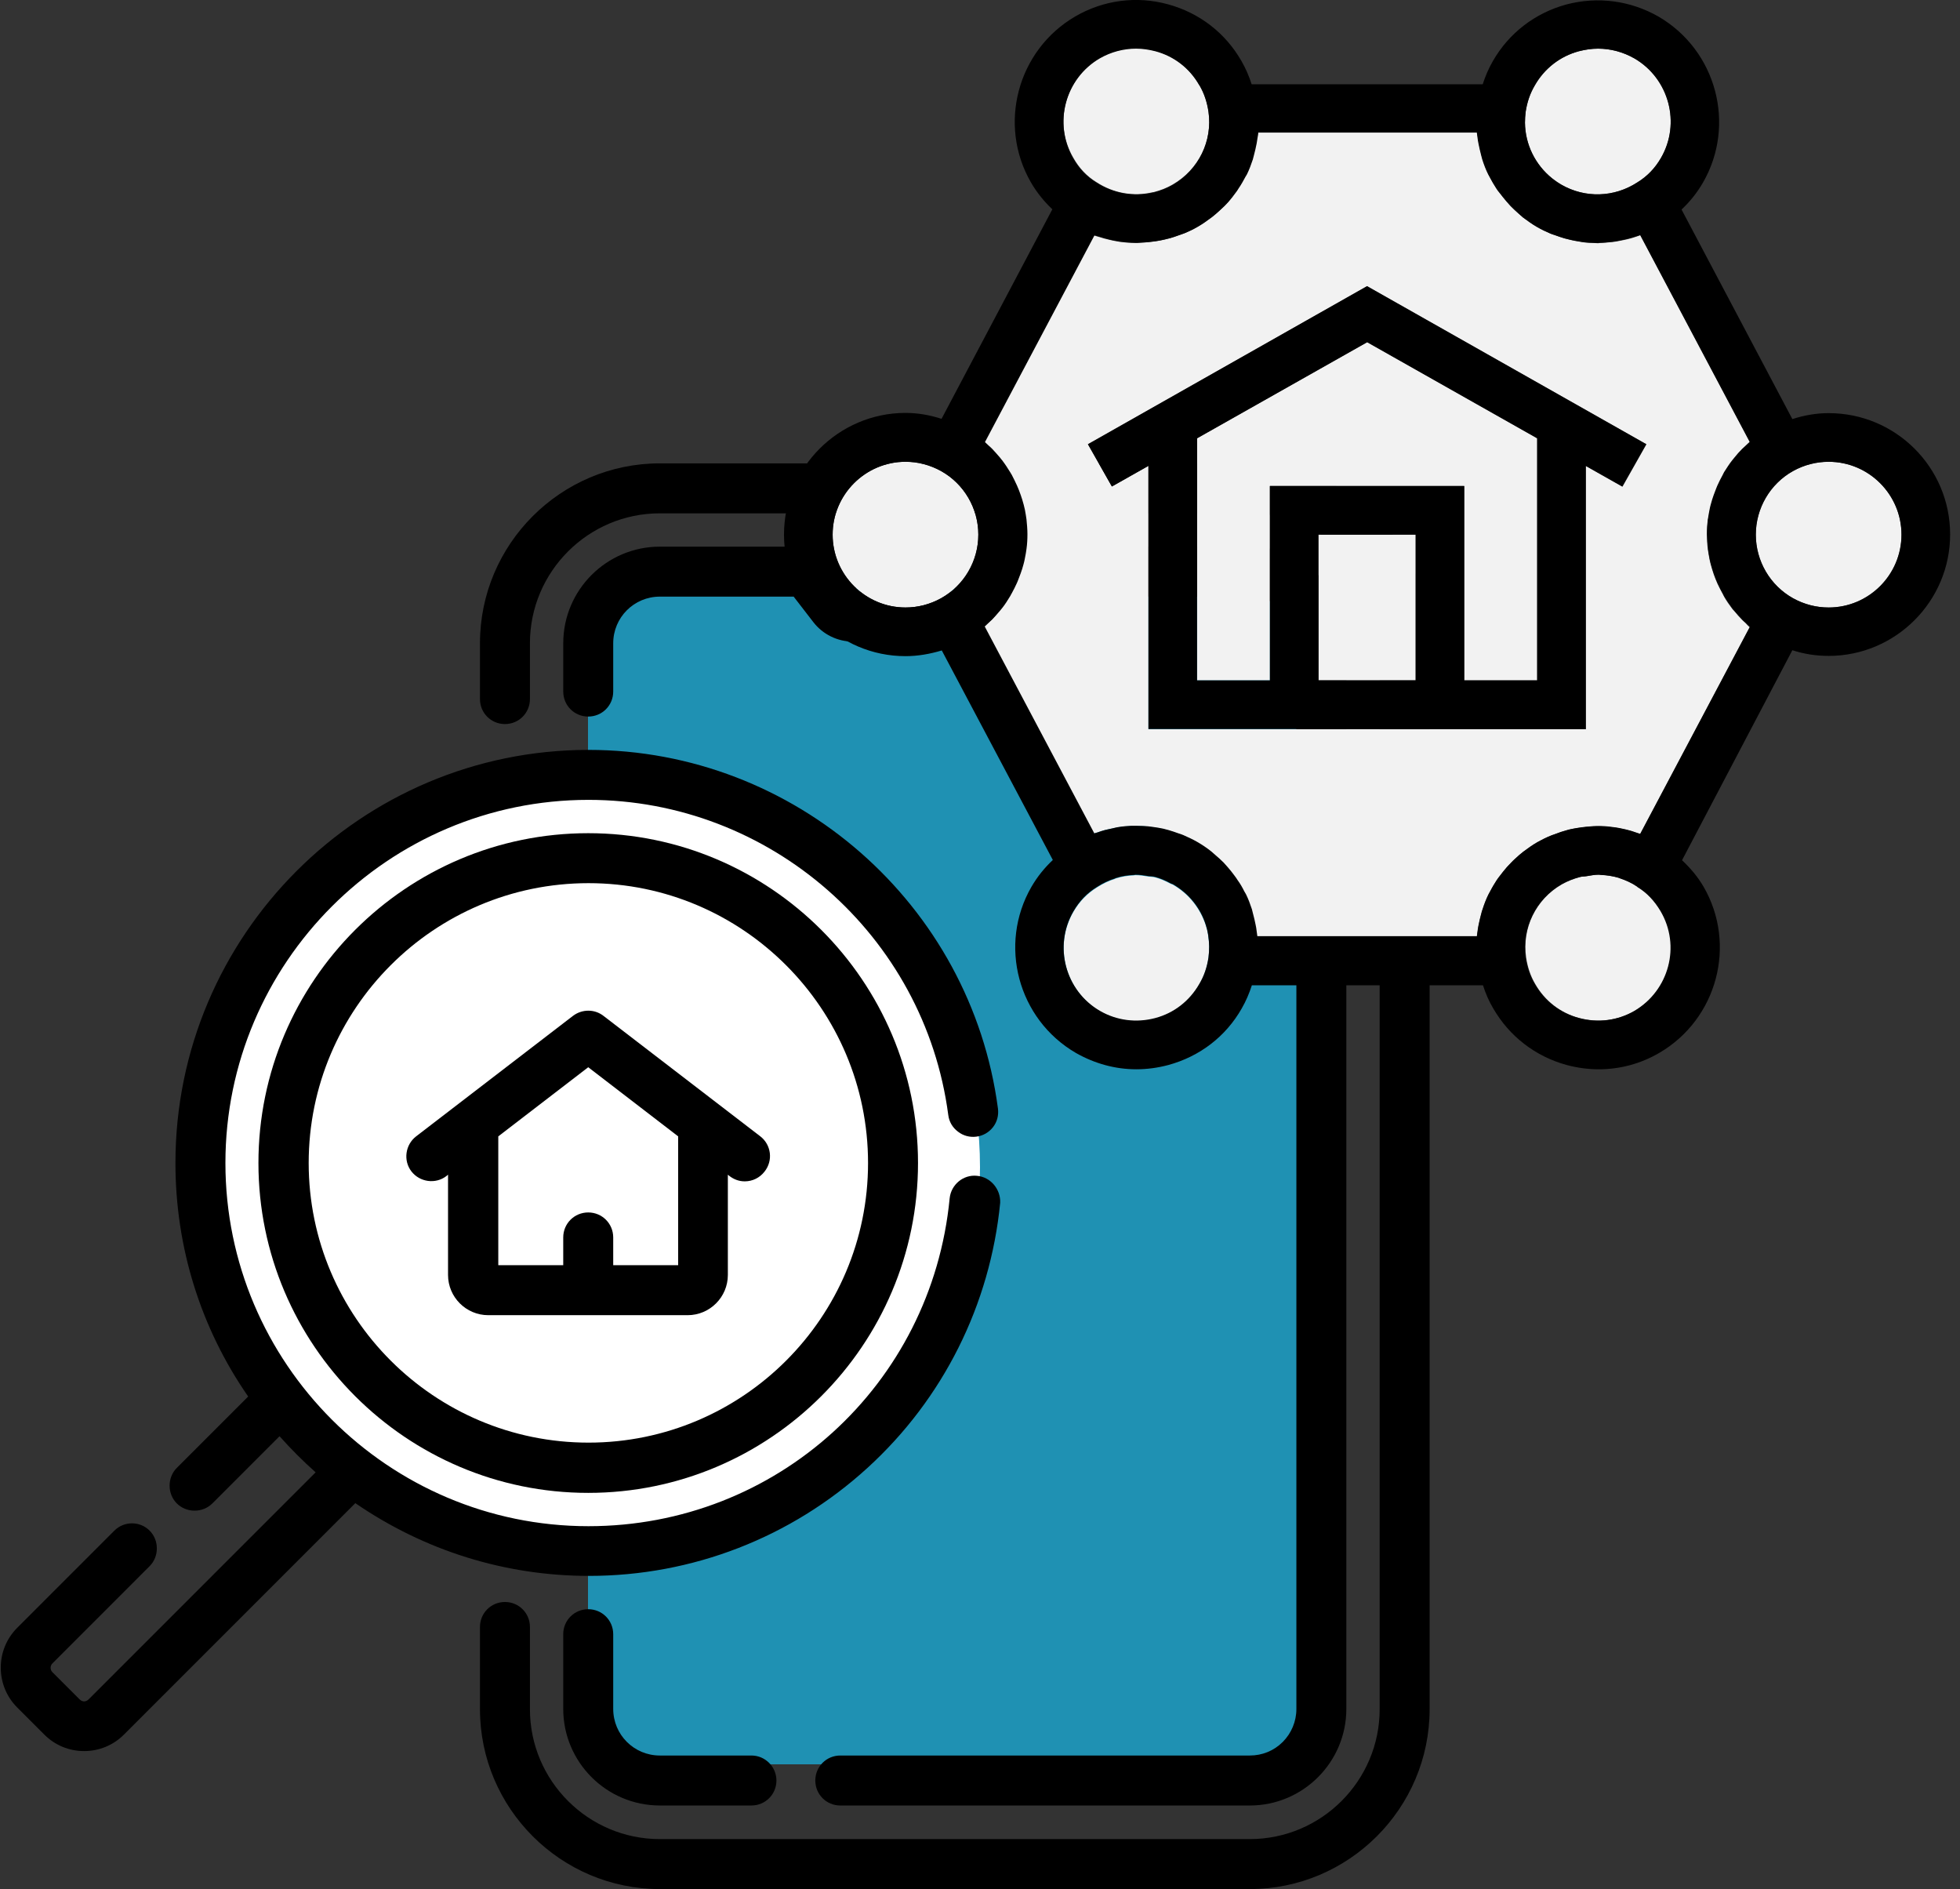<svg width="110" height="106" viewBox="0 0 110 106" fill="none" xmlns="http://www.w3.org/2000/svg">
<rect x="0" y="0" width="110" height="106" fill="#333333" stroke="none"/>
<g clip-path="url(#clip0)">
<rect x="33" y="33" width="40" height="66" fill="#1F91B3"/>
<circle cx="32.5" cy="65.5" r="22.5" fill="white"/>
<path d="M70.139 26H37.032C31.471 26 26.937 30.534 26.937 36.095V39.227C26.937 40.006 27.56 40.629 28.339 40.629C29.118 40.629 29.741 40.006 29.741 39.227V36.095C29.741 32.076 33.013 28.804 37.032 28.804H70.139C74.158 28.804 77.43 32.076 77.43 36.095V95.905C77.43 99.924 74.158 103.196 70.139 103.196H37.032C33.013 103.196 29.741 99.924 29.741 95.905V91.293C29.741 90.514 29.118 89.891 28.339 89.891C27.56 89.891 26.937 90.514 26.937 91.293V95.905C26.937 101.466 31.471 106 37.032 106H70.139C75.7 106 80.234 101.466 80.234 95.905V36.095C80.234 30.534 75.7 26 70.139 26Z" fill="black"/>
<path d="M71.993 97.743C71.494 98.242 70.84 98.506 70.139 98.506H47.159C46.38 98.506 45.757 99.129 45.757 99.909C45.757 100.687 46.38 101.311 47.159 101.311H70.139C73.13 101.311 75.56 98.88 75.56 95.889V36.095C75.56 33.104 73.13 30.674 70.139 30.674H61.944C61.508 30.674 61.103 30.876 60.838 31.219L59.295 33.198H47.86L46.333 31.219C46.069 30.876 45.663 30.674 45.227 30.674H37.032C34.041 30.674 31.611 33.104 31.611 36.095V38.806C31.611 39.585 32.234 40.208 33.013 40.208C33.792 40.208 34.415 39.585 34.415 38.806V36.095C34.415 34.647 35.584 33.478 37.032 33.478H44.542L45.648 34.911C46.178 35.597 47.003 36.002 47.876 36.002H59.295C60.168 36.002 60.978 35.597 61.523 34.911L62.629 33.478H70.139C71.588 33.478 72.756 34.647 72.756 36.095V95.905C72.756 96.59 72.475 97.26 71.993 97.743Z" fill="black"/>
<path d="M42.173 98.506H37.032C35.583 98.506 34.415 97.338 34.415 95.889V91.698C34.415 90.919 33.791 90.296 33.013 90.296C32.233 90.296 31.61 90.919 31.61 91.698V95.889C31.61 98.88 34.041 101.31 37.032 101.31H42.173C42.952 101.31 43.575 100.687 43.575 99.908C43.575 99.145 42.952 98.506 42.173 98.506Z" fill="black"/>
<path d="M54.824 65.977C54.06 65.899 53.375 66.475 53.297 67.239C52.285 77.724 43.576 85.638 33.028 85.638C21.796 85.638 12.651 76.493 12.651 65.26C12.651 54.028 21.796 44.882 33.028 44.882C43.217 44.882 51.895 52.485 53.219 62.565C53.266 62.939 53.453 63.266 53.764 63.5C54.06 63.733 54.434 63.827 54.793 63.78C55.167 63.733 55.494 63.547 55.727 63.251C55.961 62.955 56.055 62.581 56.008 62.207C54.497 50.74 44.619 42.078 33.028 42.078C20.253 42.078 9.846 52.47 9.846 65.26C9.846 69.965 11.248 74.499 13.928 78.362L9.924 82.366C9.659 82.631 9.519 82.99 9.519 83.363C9.519 83.737 9.659 84.096 9.924 84.361C10.189 84.625 10.547 84.766 10.921 84.766C11.295 84.766 11.653 84.625 11.918 84.361L15.688 80.59C16.327 81.307 16.997 81.977 17.714 82.616L4.97 95.359C4.876 95.453 4.767 95.469 4.721 95.469C4.674 95.469 4.565 95.453 4.471 95.359L2.945 93.833C2.804 93.692 2.804 93.474 2.945 93.334L8.397 87.881C8.662 87.617 8.802 87.258 8.802 86.884C8.802 86.51 8.662 86.152 8.397 85.887C7.852 85.342 6.964 85.342 6.419 85.887L0.966 91.34C-0.265 92.571 -0.265 94.581 0.966 95.811L2.493 97.338C3.085 97.93 3.879 98.257 4.721 98.257C5.562 98.257 6.356 97.93 6.949 97.338L19.942 84.345C23.821 87.009 28.339 88.427 33.059 88.427C38.855 88.427 44.401 86.277 48.686 82.366C52.939 78.487 55.572 73.206 56.133 67.488C56.164 66.725 55.587 66.039 54.824 65.977Z" fill="black"/>
<path d="M33.013 46.752C22.808 46.752 14.504 55.056 14.504 65.26C14.504 75.465 22.808 83.769 33.013 83.769C43.217 83.769 51.521 75.465 51.521 65.26C51.521 55.056 43.217 46.752 33.013 46.752ZM48.717 65.26C48.717 73.922 41.675 80.949 33.028 80.949C24.366 80.949 17.324 73.907 17.324 65.26C17.324 56.598 24.366 49.556 33.028 49.556C41.675 49.556 48.717 56.598 48.717 65.26Z" fill="black"/>
<path d="M42.672 63.764L33.869 57.003C33.371 56.614 32.67 56.614 32.156 57.003L23.353 63.764C22.746 64.232 22.621 65.12 23.088 65.728C23.556 66.335 24.444 66.46 25.052 65.992L25.145 65.914V71.539C25.145 72.785 26.158 73.798 27.404 73.798H38.59C39.836 73.798 40.849 72.785 40.849 71.539V65.914L40.943 65.992C41.192 66.179 41.472 66.288 41.799 66.288C42.236 66.288 42.641 66.086 42.906 65.743C43.404 65.12 43.279 64.232 42.672 63.764ZM33.013 68.033C32.234 68.033 31.61 68.656 31.61 69.435V70.993H27.965V63.764L33.013 59.885L38.06 63.764V70.993H34.415V69.435C34.415 68.656 33.791 68.033 33.013 68.033Z" fill="black"/>
</g>
<g clip-path="url(#clip1)">
<path d="M67.795 52.423C67.769 52.25 67.729 52.091 67.675 51.931C67.369 50.985 66.73 50.16 65.825 49.641C65.785 49.614 65.745 49.614 65.718 49.601C65.425 49.441 65.119 49.308 64.812 49.228C64.693 49.201 64.586 49.201 64.466 49.188C64.213 49.148 63.974 49.108 63.721 49.108C63.694 49.108 63.654 49.108 63.627 49.121C63.281 49.135 62.948 49.188 62.615 49.294C62.602 49.294 62.575 49.308 62.562 49.321C62.216 49.428 61.896 49.587 61.577 49.787C61.018 50.133 60.578 50.586 60.245 51.158C59.114 53.103 59.793 55.619 61.737 56.751C62.682 57.297 63.787 57.43 64.839 57.151C65.891 56.871 66.77 56.192 67.302 55.246C67.569 54.794 67.742 54.288 67.822 53.755C67.875 53.342 67.875 52.929 67.808 52.543C67.808 52.477 67.795 52.45 67.795 52.423Z" fill="#F2F2F2"/>
<path d="M91.923 49.773L91.896 49.747C91.59 49.547 91.257 49.401 90.924 49.281C90.897 49.267 90.871 49.267 90.857 49.254C90.538 49.161 90.205 49.108 89.872 49.094C89.832 49.094 89.792 49.081 89.752 49.081C89.526 49.081 89.299 49.121 89.073 49.161C88.94 49.188 88.807 49.174 88.674 49.214C88.327 49.307 87.981 49.441 87.648 49.627C86.197 50.466 85.411 52.077 85.651 53.728C85.731 54.261 85.891 54.754 86.157 55.206C86.703 56.165 87.582 56.844 88.634 57.124C89.699 57.403 90.791 57.27 91.75 56.724C93.694 55.592 94.373 53.076 93.241 51.132C92.881 50.559 92.455 50.106 91.923 49.773Z" fill="#F2F2F2"/>
<path d="M87.116 10.013C87.276 10.146 87.449 10.253 87.622 10.359C88.953 11.132 90.591 11.078 91.883 10.239C92.442 9.893 92.881 9.441 93.214 8.868C94.346 6.924 93.667 4.407 91.723 3.275C91.097 2.916 90.391 2.729 89.686 2.729C89.326 2.729 88.967 2.783 88.607 2.876C87.555 3.156 86.676 3.835 86.144 4.78C85.877 5.233 85.704 5.739 85.624 6.271C85.598 6.471 85.585 6.684 85.585 6.884C85.598 8.109 86.157 9.254 87.116 10.013Z" fill="#F2F2F2"/>
<path d="M79.459 30H74V38.176H79.459V30Z" fill="#F2F2F2"/>
<path d="M52.815 26.431C52.189 26.085 51.51 25.912 50.817 25.912C48.567 25.912 46.73 27.75 46.73 30C46.73 32.25 48.567 34.088 50.817 34.088C51.51 34.088 52.189 33.915 52.815 33.569C54.106 32.849 54.905 31.478 54.905 30C54.905 28.522 54.106 27.151 52.815 26.431Z" fill="#F2F2F2"/>
<path d="M61.523 10.213C62.495 10.852 63.627 11.039 64.692 10.786C64.719 10.786 64.746 10.786 64.772 10.772C65.132 10.679 65.491 10.546 65.824 10.346C67.276 9.507 68.061 7.896 67.822 6.245C67.742 5.712 67.582 5.22 67.316 4.767L67.302 4.754C66.756 3.808 65.877 3.129 64.839 2.85C64.479 2.756 64.12 2.703 63.76 2.703C63.054 2.703 62.349 2.89 61.723 3.249C59.779 4.381 59.1 6.898 60.232 8.842C60.565 9.441 61.004 9.894 61.523 10.213Z" fill="#F2F2F2"/>
<path d="M102.628 25.912C101.936 25.912 101.257 26.085 100.631 26.431C99.34 27.151 98.54 28.522 98.54 30C98.54 31.478 99.34 32.849 100.631 33.569C101.257 33.915 101.936 34.088 102.628 34.088C104.879 34.088 106.716 32.25 106.716 30C106.716 27.75 104.892 25.912 102.628 25.912Z" fill="#F2F2F2"/>
<path d="M67.182 24.594V38.176H71.27V27.27H82.175V38.176H86.263V24.594L76.729 19.201L67.182 24.594Z" fill="#F2F2F2"/>
<path d="M95.918 28.895C95.944 28.708 95.984 28.509 96.037 28.322C96.064 28.229 96.091 28.136 96.117 28.043C96.171 27.869 96.237 27.696 96.304 27.523C96.344 27.43 96.37 27.35 96.41 27.257C96.503 27.057 96.597 26.871 96.703 26.671C96.73 26.618 96.756 26.564 96.783 26.511C96.93 26.272 97.076 26.045 97.249 25.832C97.289 25.779 97.329 25.739 97.369 25.686C97.502 25.526 97.648 25.366 97.795 25.206C97.862 25.14 97.928 25.087 97.995 25.02C98.075 24.953 98.141 24.873 98.221 24.807L92.069 13.196C91.989 13.222 91.909 13.249 91.843 13.276C91.71 13.316 91.577 13.369 91.444 13.395C91.257 13.449 91.084 13.475 90.897 13.515C90.764 13.542 90.631 13.569 90.485 13.582C90.258 13.608 90.019 13.622 89.792 13.635C89.752 13.635 89.726 13.648 89.686 13.648C89.606 13.648 89.526 13.635 89.433 13.635C89.273 13.635 89.127 13.622 88.967 13.608C88.847 13.595 88.74 13.582 88.621 13.555C88.461 13.529 88.301 13.502 88.141 13.462C88.035 13.435 87.928 13.409 87.822 13.382C87.648 13.329 87.475 13.276 87.302 13.209C87.209 13.182 87.129 13.142 87.036 13.116C86.783 13.009 86.53 12.889 86.277 12.743C85.997 12.583 85.744 12.397 85.491 12.21C85.412 12.144 85.345 12.077 85.265 12.011C85.105 11.877 84.945 11.731 84.799 11.571C84.719 11.491 84.639 11.411 84.573 11.318C84.439 11.158 84.306 10.999 84.186 10.839C84.12 10.759 84.067 10.666 84 10.586C83.867 10.373 83.734 10.16 83.627 9.947C83.601 9.893 83.574 9.853 83.547 9.8C83.414 9.534 83.308 9.241 83.214 8.961C83.188 8.881 83.161 8.788 83.148 8.708C83.095 8.495 83.041 8.296 83.001 8.069C82.988 7.963 82.961 7.856 82.948 7.736C82.935 7.643 82.908 7.55 82.908 7.443H70.578C70.565 7.537 70.551 7.63 70.538 7.736C70.525 7.843 70.511 7.963 70.485 8.069C70.445 8.282 70.391 8.495 70.338 8.708C70.312 8.788 70.298 8.881 70.272 8.961C70.178 9.254 70.072 9.534 69.939 9.8C69.912 9.853 69.885 9.893 69.859 9.933C69.739 10.16 69.619 10.373 69.473 10.586C69.419 10.666 69.353 10.746 69.3 10.839C69.18 11.012 69.047 11.172 68.913 11.332C68.847 11.411 68.767 11.491 68.687 11.571C68.541 11.731 68.381 11.877 68.208 12.011C68.128 12.077 68.061 12.144 67.981 12.197C67.728 12.383 67.475 12.57 67.196 12.73C66.956 12.876 66.703 12.996 66.437 13.102C66.344 13.142 66.264 13.169 66.171 13.196C65.997 13.262 65.824 13.316 65.651 13.369C65.545 13.395 65.438 13.422 65.332 13.449C65.172 13.489 64.999 13.515 64.839 13.542C64.732 13.555 64.626 13.569 64.519 13.582C64.346 13.595 64.173 13.608 64 13.622C63.934 13.622 63.867 13.635 63.8 13.635C63.774 13.635 63.747 13.635 63.707 13.635C63.414 13.635 63.121 13.608 62.828 13.569C62.802 13.569 62.788 13.555 62.762 13.555C62.495 13.515 62.229 13.449 61.963 13.382C61.87 13.355 61.79 13.329 61.697 13.302C61.59 13.262 61.483 13.249 61.39 13.209L55.238 24.82C55.318 24.887 55.385 24.967 55.465 25.033C55.531 25.087 55.585 25.153 55.651 25.206C55.811 25.366 55.958 25.526 56.091 25.699C56.131 25.739 56.17 25.779 56.197 25.832C56.37 26.058 56.53 26.285 56.663 26.525C56.69 26.564 56.716 26.618 56.743 26.658C56.85 26.858 56.956 27.044 57.036 27.257C57.076 27.337 57.103 27.43 57.142 27.51C57.209 27.683 57.276 27.856 57.329 28.043C57.356 28.136 57.382 28.229 57.409 28.322C57.462 28.509 57.489 28.695 57.529 28.895C57.542 28.988 57.555 29.068 57.569 29.148C57.609 29.427 57.622 29.707 57.622 29.987C57.622 30.266 57.595 30.546 57.569 30.826C57.555 30.919 57.542 30.999 57.529 31.078C57.502 31.265 57.462 31.465 57.409 31.651C57.382 31.744 57.356 31.837 57.329 31.931C57.276 32.104 57.209 32.277 57.142 32.45C57.103 32.543 57.076 32.623 57.036 32.716C56.943 32.916 56.85 33.116 56.743 33.302C56.716 33.355 56.69 33.409 56.663 33.449C56.517 33.688 56.37 33.915 56.197 34.141C56.157 34.194 56.117 34.234 56.077 34.288C55.944 34.461 55.798 34.62 55.651 34.767C55.585 34.834 55.518 34.887 55.452 34.953C55.372 35.02 55.305 35.1 55.225 35.166L61.377 46.778C61.43 46.751 61.483 46.738 61.55 46.724C61.683 46.671 61.83 46.631 61.963 46.591C62.096 46.551 62.242 46.525 62.376 46.498C62.509 46.471 62.629 46.445 62.762 46.418C62.988 46.378 63.214 46.365 63.441 46.352C63.547 46.352 63.654 46.352 63.76 46.352C63.973 46.352 64.173 46.352 64.386 46.378C64.493 46.391 64.586 46.405 64.692 46.418C64.879 46.445 65.052 46.471 65.238 46.511C65.345 46.538 65.438 46.565 65.545 46.591C65.731 46.644 65.918 46.698 66.104 46.778C66.197 46.804 66.277 46.844 66.37 46.871C66.636 46.977 66.903 47.111 67.156 47.257C67.436 47.417 67.689 47.603 67.942 47.79C68.021 47.856 68.101 47.923 68.168 47.989C68.328 48.123 68.487 48.269 68.634 48.415C68.714 48.495 68.794 48.575 68.86 48.668C68.993 48.815 69.113 48.975 69.233 49.134C69.3 49.228 69.366 49.307 69.419 49.401C69.553 49.6 69.672 49.813 69.792 50.027C69.819 50.08 69.859 50.133 69.885 50.186C70.019 50.453 70.125 50.732 70.218 51.025C70.245 51.118 70.272 51.198 70.285 51.292C70.338 51.491 70.391 51.704 70.431 51.917C70.458 52.024 70.471 52.144 70.485 52.25C70.498 52.343 70.525 52.437 70.525 52.543H82.882C82.895 52.45 82.908 52.357 82.921 52.25C82.935 52.144 82.948 52.024 82.975 51.917C83.015 51.704 83.068 51.505 83.121 51.292C83.148 51.198 83.161 51.105 83.201 51.025C83.294 50.732 83.401 50.453 83.534 50.186C83.561 50.133 83.587 50.093 83.614 50.04C83.734 49.813 83.854 49.6 83.987 49.401C84.04 49.321 84.107 49.228 84.173 49.148C84.293 48.988 84.426 48.815 84.559 48.668C84.626 48.589 84.706 48.509 84.786 48.429C84.932 48.269 85.092 48.136 85.252 47.989C85.332 47.923 85.398 47.856 85.478 47.803C85.731 47.617 85.984 47.43 86.264 47.27C86.517 47.124 86.783 46.991 87.063 46.884C87.142 46.858 87.209 46.831 87.289 46.804C87.489 46.724 87.689 46.658 87.888 46.605C87.968 46.578 88.061 46.565 88.141 46.538C88.354 46.485 88.554 46.458 88.767 46.431C88.847 46.418 88.913 46.405 88.993 46.405C89.273 46.378 89.553 46.365 89.832 46.365C90.125 46.378 90.405 46.405 90.684 46.445C90.764 46.458 90.831 46.471 90.911 46.485C91.111 46.525 91.324 46.565 91.523 46.631C91.617 46.658 91.71 46.684 91.803 46.724C91.883 46.751 91.963 46.778 92.043 46.804L98.195 35.193C98.115 35.127 98.035 35.047 97.968 34.967C97.901 34.913 97.848 34.847 97.782 34.794C97.622 34.634 97.475 34.461 97.329 34.288C97.289 34.248 97.262 34.208 97.222 34.168C97.049 33.941 96.889 33.715 96.756 33.475C96.73 33.435 96.716 33.382 96.69 33.342C96.583 33.142 96.477 32.943 96.383 32.743C96.344 32.663 96.317 32.57 96.277 32.49C96.21 32.317 96.144 32.144 96.091 31.957C96.064 31.864 96.037 31.771 96.011 31.678C95.957 31.491 95.931 31.305 95.891 31.105C95.878 31.025 95.864 30.932 95.851 30.852C95.811 30.573 95.798 30.293 95.798 30.013C95.798 29.734 95.824 29.454 95.851 29.174C95.878 29.068 95.904 28.988 95.918 28.895ZM91.057 27.31L89.007 26.152V40.919H64.453V26.138L62.402 27.297L61.057 24.927L76.73 16.058L92.402 24.927L91.057 27.31Z" fill="#F2F2F2"/>
<path d="M102.628 23.182C101.936 23.182 101.257 23.302 100.591 23.515L94.373 11.758C94.839 11.318 95.238 10.826 95.571 10.253C97.449 7.004 96.33 2.823 93.081 0.932C91.497 0.027 89.659 -0.213 87.901 0.253C86.144 0.732 84.679 1.864 83.787 3.422C83.547 3.835 83.361 4.274 83.214 4.727H70.245C70.099 4.274 69.912 3.835 69.672 3.422C68.767 1.838 67.302 0.719 65.545 0.24C63.787 -0.24 61.936 3.55735e-05 60.352 0.919C57.102 2.81 55.984 6.991 57.861 10.24C58.194 10.812 58.607 11.318 59.06 11.744L52.842 23.502C52.189 23.289 51.51 23.169 50.804 23.169C47.063 23.182 44 26.232 44 30C44 33.755 47.063 36.818 50.818 36.818C51.51 36.818 52.189 36.698 52.855 36.498L59.087 48.256C58.62 48.695 58.221 49.188 57.888 49.76C56.011 53.009 57.129 57.19 60.378 59.081C61.43 59.68 62.589 60 63.774 60C64.373 60 64.972 59.92 65.571 59.76C67.329 59.281 68.794 58.163 69.686 56.591C69.925 56.178 70.112 55.739 70.258 55.286H83.228C83.374 55.739 83.561 56.178 83.8 56.578C84.706 58.149 86.17 59.281 87.928 59.76C88.527 59.92 89.126 60 89.726 60C90.911 60 92.069 59.694 93.121 59.081C96.37 57.19 97.489 53.009 95.611 49.76C95.278 49.188 94.865 48.708 94.4 48.269L100.591 36.485C101.244 36.698 101.923 36.804 102.628 36.804C106.383 36.804 109.446 33.742 109.446 29.987C109.446 26.232 106.397 23.182 102.628 23.182ZM85.624 6.272C85.704 5.739 85.864 5.246 86.144 4.78C86.69 3.835 87.569 3.156 88.607 2.876C88.967 2.783 89.326 2.73 89.686 2.73C90.391 2.73 91.084 2.916 91.723 3.276C93.68 4.407 94.346 6.924 93.214 8.868C92.882 9.441 92.455 9.894 91.883 10.24C90.591 11.079 88.967 11.132 87.622 10.36C87.435 10.253 87.276 10.133 87.116 10.013C86.157 9.241 85.598 8.096 85.585 6.884C85.585 6.684 85.598 6.471 85.624 6.272ZM61.723 3.276C62.349 2.916 63.055 2.73 63.76 2.73C64.12 2.73 64.479 2.783 64.839 2.876C65.891 3.156 66.77 3.835 67.302 4.78L67.316 4.794C67.582 5.246 67.742 5.739 67.822 6.272C68.061 7.923 67.262 9.534 65.824 10.373C65.491 10.559 65.132 10.706 64.772 10.799C64.746 10.799 64.719 10.799 64.692 10.812C63.627 11.052 62.495 10.866 61.523 10.24C60.991 9.92 60.565 9.467 60.232 8.895C59.1 6.924 59.779 4.407 61.723 3.276ZM52.815 33.569C52.189 33.915 51.51 34.088 50.818 34.088C48.567 34.088 46.73 32.25 46.73 30C46.73 27.75 48.567 25.912 50.818 25.912C51.51 25.912 52.189 26.085 52.815 26.431C54.106 27.151 54.906 28.522 54.906 30C54.906 31.478 54.106 32.85 52.815 33.569ZM67.822 53.728C67.742 54.261 67.582 54.754 67.302 55.22C66.756 56.165 65.891 56.844 64.839 57.124C63.787 57.404 62.682 57.27 61.736 56.724C59.779 55.593 59.113 53.076 60.245 51.132C60.578 50.559 61.004 50.106 61.577 49.76C61.883 49.561 62.216 49.401 62.562 49.294C62.575 49.294 62.602 49.281 62.615 49.268C62.948 49.161 63.281 49.108 63.627 49.095C63.654 49.095 63.694 49.095 63.72 49.081C63.973 49.081 64.213 49.121 64.466 49.161C64.586 49.174 64.692 49.174 64.812 49.201C65.132 49.281 65.425 49.414 65.718 49.574C65.758 49.587 65.798 49.6 65.824 49.614C66.73 50.133 67.382 50.959 67.675 51.904C67.728 52.064 67.768 52.237 67.795 52.397C67.795 52.423 67.808 52.45 67.808 52.477C67.875 52.903 67.875 53.316 67.822 53.728ZM91.723 56.724C90.778 57.27 89.672 57.417 88.607 57.124C87.555 56.844 86.676 56.165 86.13 55.206C85.864 54.754 85.704 54.261 85.624 53.728C85.398 52.077 86.184 50.466 87.622 49.627C87.941 49.441 88.288 49.308 88.647 49.214C88.78 49.174 88.913 49.188 89.047 49.161C89.273 49.121 89.499 49.081 89.726 49.081C89.766 49.081 89.806 49.095 89.846 49.095C90.178 49.108 90.511 49.161 90.831 49.254C90.858 49.268 90.884 49.268 90.897 49.281C91.23 49.388 91.563 49.534 91.87 49.747L91.896 49.774C92.429 50.093 92.855 50.559 93.188 51.118C94.346 53.076 93.667 55.579 91.723 56.724ZM95.864 30.839C95.877 30.932 95.891 31.012 95.904 31.092C95.931 31.278 95.971 31.478 96.024 31.665C96.051 31.758 96.077 31.851 96.104 31.944C96.157 32.13 96.224 32.304 96.29 32.477C96.33 32.557 96.357 32.65 96.397 32.73C96.49 32.929 96.583 33.129 96.703 33.329C96.73 33.369 96.743 33.422 96.77 33.462C96.916 33.702 97.076 33.928 97.236 34.154C97.262 34.194 97.302 34.234 97.342 34.274C97.489 34.447 97.635 34.62 97.795 34.78C97.848 34.834 97.915 34.9 97.981 34.953C98.061 35.02 98.128 35.1 98.208 35.18L92.056 46.791C91.976 46.764 91.896 46.738 91.816 46.711C91.723 46.684 91.63 46.645 91.537 46.618C91.337 46.565 91.137 46.511 90.924 46.471C90.844 46.458 90.778 46.445 90.698 46.431C90.418 46.392 90.125 46.352 89.846 46.352C89.566 46.338 89.286 46.365 89.007 46.392C88.927 46.405 88.86 46.418 88.78 46.418C88.567 46.445 88.368 46.485 88.154 46.525C88.075 46.538 87.981 46.565 87.901 46.591C87.702 46.645 87.502 46.711 87.302 46.791C87.222 46.818 87.156 46.844 87.076 46.871C86.81 46.977 86.543 47.111 86.277 47.257C85.997 47.417 85.744 47.603 85.491 47.79C85.411 47.856 85.345 47.923 85.265 47.976C85.105 48.123 84.945 48.256 84.799 48.416C84.719 48.495 84.653 48.575 84.573 48.655C84.439 48.815 84.306 48.975 84.186 49.135C84.12 49.214 84.067 49.294 84 49.388C83.867 49.6 83.734 49.814 83.627 50.027C83.6 50.08 83.574 50.12 83.547 50.173C83.414 50.439 83.308 50.719 83.214 51.012C83.188 51.105 83.161 51.185 83.135 51.278C83.081 51.478 83.028 51.691 82.988 51.904C82.961 52.011 82.948 52.13 82.935 52.237C82.921 52.33 82.895 52.423 82.895 52.53H70.565C70.551 52.437 70.538 52.344 70.525 52.237C70.511 52.13 70.498 52.011 70.471 51.904C70.431 51.691 70.378 51.478 70.325 51.278C70.298 51.185 70.285 51.105 70.258 51.012C70.165 50.732 70.059 50.439 69.925 50.173C69.899 50.12 69.859 50.067 69.832 50.013C69.726 49.8 69.606 49.587 69.459 49.388C69.406 49.294 69.34 49.214 69.273 49.121C69.153 48.961 69.033 48.802 68.9 48.655C68.82 48.575 68.754 48.482 68.674 48.402C68.527 48.256 68.368 48.109 68.208 47.976C68.128 47.91 68.061 47.843 67.981 47.776C67.728 47.577 67.475 47.404 67.196 47.244C66.943 47.097 66.676 46.977 66.41 46.858C66.317 46.818 66.237 46.791 66.144 46.764C65.957 46.698 65.771 46.631 65.585 46.578C65.478 46.551 65.385 46.525 65.278 46.498C65.092 46.458 64.919 46.431 64.732 46.405C64.626 46.392 64.533 46.378 64.426 46.365C64.213 46.352 64.013 46.338 63.8 46.338C63.694 46.338 63.587 46.338 63.481 46.338C63.254 46.352 63.028 46.365 62.802 46.405C62.668 46.418 62.549 46.458 62.415 46.485C62.282 46.511 62.136 46.551 62.003 46.578C61.87 46.618 61.723 46.658 61.59 46.711C61.537 46.724 61.483 46.738 61.417 46.764L55.265 35.153C55.345 35.087 55.411 35.007 55.491 34.94C55.558 34.873 55.624 34.82 55.691 34.754C55.837 34.594 55.984 34.434 56.117 34.274C56.157 34.221 56.197 34.181 56.237 34.128C56.41 33.915 56.557 33.675 56.703 33.435C56.73 33.382 56.756 33.329 56.783 33.289C56.889 33.103 56.983 32.903 57.076 32.703C57.116 32.623 57.142 32.53 57.182 32.437C57.249 32.264 57.316 32.091 57.369 31.918C57.395 31.824 57.422 31.731 57.449 31.638C57.502 31.451 57.529 31.265 57.569 31.065C57.582 30.985 57.595 30.892 57.608 30.812C57.648 30.533 57.662 30.253 57.662 29.973C57.662 29.694 57.635 29.414 57.608 29.134C57.595 29.041 57.582 28.961 57.569 28.881C57.542 28.695 57.502 28.495 57.449 28.309C57.422 28.216 57.395 28.122 57.369 28.029C57.316 27.856 57.249 27.67 57.182 27.497C57.142 27.417 57.116 27.324 57.076 27.244C56.983 27.044 56.889 26.844 56.783 26.645C56.756 26.605 56.73 26.551 56.703 26.511C56.557 26.272 56.41 26.045 56.237 25.819C56.197 25.779 56.17 25.739 56.13 25.686C55.984 25.513 55.837 25.353 55.691 25.193C55.624 25.127 55.571 25.073 55.505 25.02C55.425 24.953 55.358 24.873 55.278 24.807L61.43 13.196C61.537 13.236 61.63 13.262 61.736 13.289C61.83 13.316 61.91 13.342 62.003 13.369C62.269 13.449 62.535 13.502 62.802 13.542C62.828 13.542 62.842 13.555 62.868 13.555C63.161 13.595 63.454 13.609 63.747 13.622C63.774 13.622 63.8 13.622 63.84 13.622C63.907 13.622 63.973 13.609 64.04 13.609C64.213 13.609 64.386 13.595 64.559 13.569C64.666 13.555 64.772 13.542 64.879 13.529C65.052 13.502 65.212 13.475 65.371 13.435C65.478 13.409 65.585 13.382 65.691 13.356C65.864 13.302 66.037 13.249 66.21 13.182C66.304 13.143 66.397 13.116 66.477 13.089C66.73 12.983 66.983 12.863 67.236 12.716C67.515 12.557 67.768 12.37 68.021 12.184C68.101 12.117 68.168 12.064 68.248 11.997C68.407 11.851 68.567 11.704 68.727 11.558C68.807 11.478 68.874 11.398 68.953 11.318C69.087 11.159 69.22 10.999 69.34 10.826C69.406 10.746 69.459 10.666 69.513 10.573C69.659 10.36 69.779 10.146 69.899 9.92C69.925 9.88 69.952 9.827 69.979 9.787C70.112 9.521 70.218 9.228 70.312 8.948C70.338 8.868 70.352 8.775 70.378 8.695C70.431 8.482 70.485 8.282 70.525 8.056C70.538 7.949 70.565 7.843 70.578 7.723C70.591 7.63 70.618 7.537 70.618 7.43H82.882C82.895 7.523 82.908 7.617 82.921 7.723C82.935 7.83 82.948 7.936 82.975 8.056C83.015 8.269 83.068 8.482 83.121 8.695C83.148 8.775 83.161 8.868 83.188 8.948C83.281 9.241 83.388 9.521 83.521 9.787C83.547 9.84 83.574 9.88 83.6 9.933C83.72 10.16 83.84 10.373 83.973 10.573C84.027 10.666 84.093 10.746 84.16 10.826C84.28 10.985 84.413 11.145 84.546 11.305C84.626 11.385 84.692 11.465 84.772 11.558C84.919 11.704 85.079 11.851 85.238 11.997C85.318 12.064 85.385 12.13 85.465 12.197C85.718 12.383 85.971 12.57 86.25 12.73C86.503 12.876 86.756 12.996 87.009 13.103C87.103 13.143 87.182 13.169 87.276 13.196C87.449 13.262 87.622 13.316 87.795 13.369C87.901 13.396 88.008 13.422 88.115 13.449C88.274 13.489 88.434 13.515 88.594 13.542C88.714 13.555 88.82 13.582 88.94 13.595C89.1 13.609 89.246 13.622 89.406 13.622C89.486 13.622 89.579 13.635 89.659 13.635C89.699 13.635 89.726 13.622 89.766 13.622C89.992 13.622 90.232 13.595 90.458 13.569C90.591 13.555 90.738 13.529 90.871 13.502C91.057 13.462 91.23 13.435 91.417 13.382C91.55 13.342 91.683 13.302 91.816 13.262C91.896 13.236 91.976 13.222 92.043 13.182L98.194 24.794C98.115 24.86 98.048 24.94 97.968 25.007C97.901 25.073 97.835 25.127 97.768 25.193C97.622 25.34 97.475 25.499 97.342 25.672C97.302 25.726 97.262 25.766 97.222 25.819C97.049 26.032 96.903 26.272 96.756 26.498C96.73 26.551 96.703 26.605 96.676 26.658C96.57 26.844 96.477 27.044 96.383 27.244C96.344 27.324 96.317 27.417 96.277 27.51C96.21 27.683 96.144 27.856 96.091 28.029C96.064 28.122 96.037 28.216 96.011 28.309C95.957 28.495 95.931 28.682 95.891 28.881C95.877 28.961 95.864 29.055 95.851 29.134C95.811 29.414 95.798 29.694 95.798 29.973C95.811 30.28 95.838 30.559 95.864 30.839ZM102.628 34.088C101.936 34.088 101.257 33.915 100.631 33.569C99.34 32.85 98.541 31.478 98.541 30C98.541 28.522 99.34 27.151 100.631 26.431C101.257 26.085 101.936 25.912 102.628 25.912C104.879 25.912 106.716 27.75 106.716 30C106.716 32.25 104.892 34.088 102.628 34.088Z" fill="black"/>
<path d="M61.057 24.927L62.402 27.297L64.453 26.139V40.906H88.993V26.139L91.044 27.297L92.389 24.927L76.716 16.059L61.057 24.927ZM79.446 38.176H73.987V30H79.446V38.176ZM86.263 38.176H82.176V27.27H71.27V38.176H67.182V24.594L76.73 19.201L86.277 24.594V38.176H86.263Z" fill="black"/>
</g>
<defs>
<clipPath id="clip0">
<rect width="80.234" height="80" fill="white" transform="translate(0 26)"/>
</clipPath>
<clipPath id="clip1">
<rect width="65.446" height="60" fill="white" transform="translate(44)"/>
</clipPath>
</defs>
</svg>
